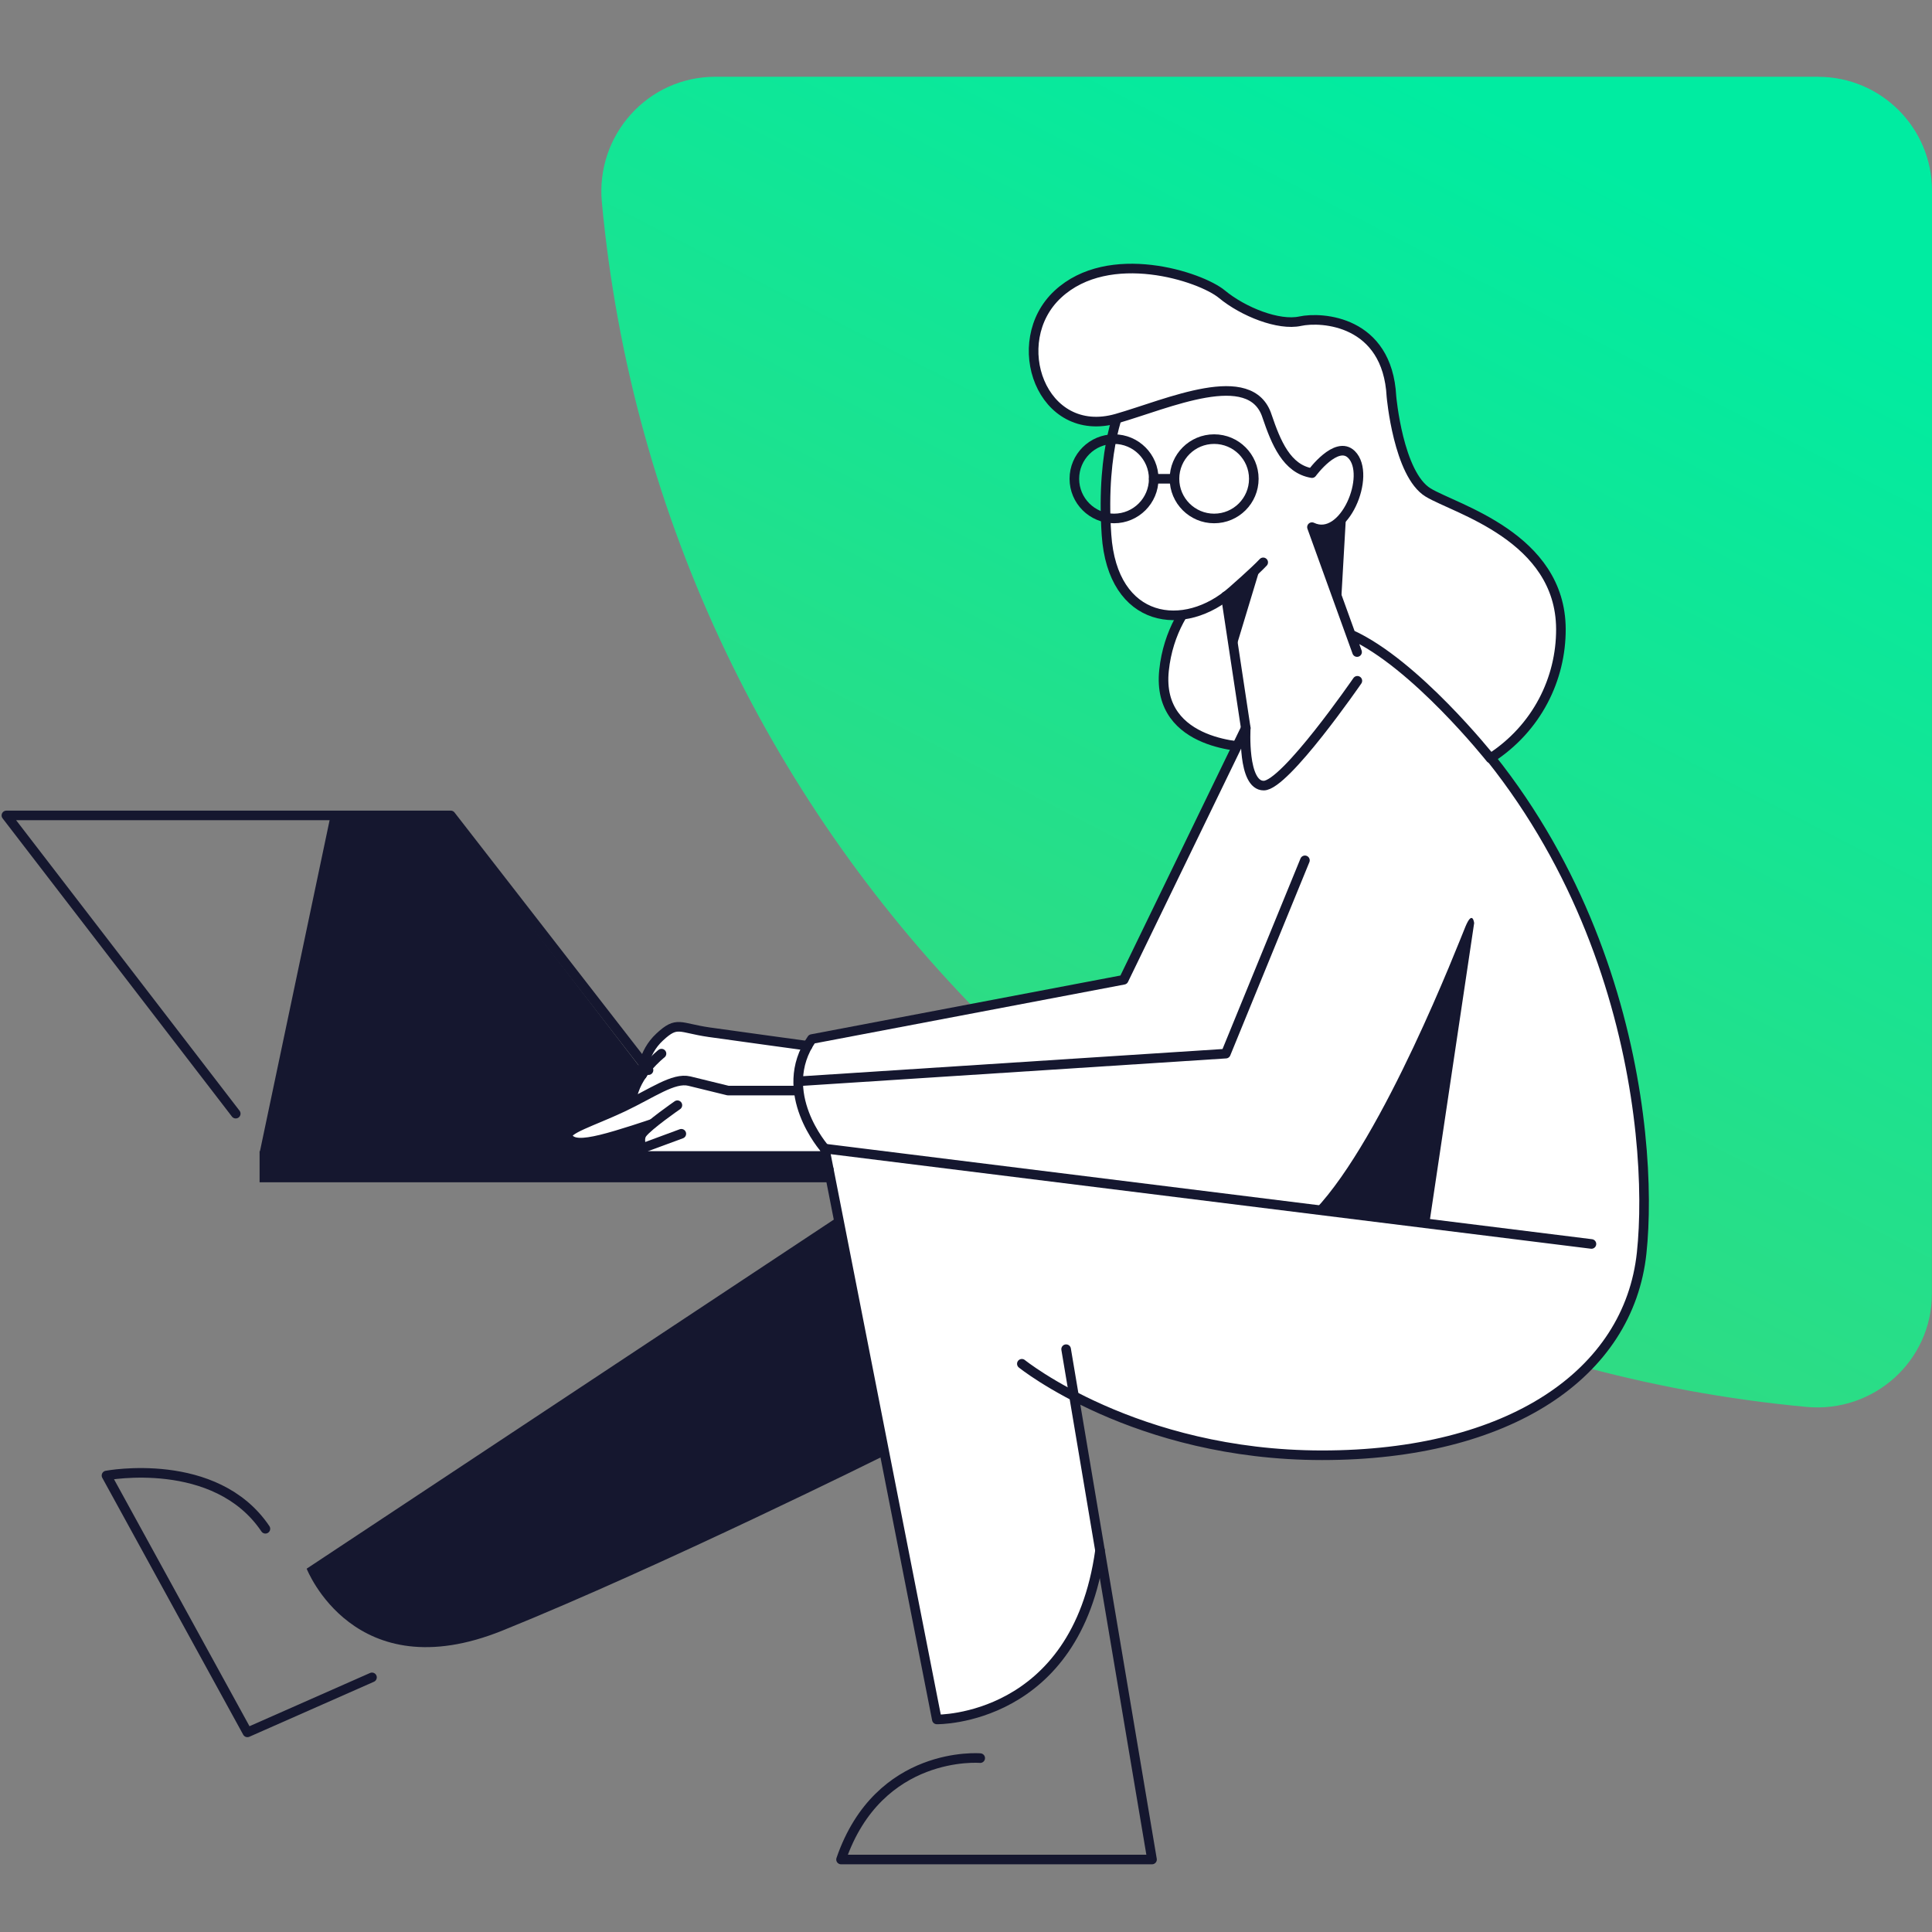<svg width="302" height="302" viewBox="0 0 302 302" fill="none" xmlns="http://www.w3.org/2000/svg">
<rect x="0" y="0" width="302" height="302" fill="#808080" stroke="none"/>
<path fill-rule="evenodd" clip-rule="evenodd" d="M284.203 12H111.803C101.261 12 93.103 21.105 94.079 31.604C103.359 131.294 182.707 210.64 282.383 219.921C292.881 220.896 301.985 212.753 301.985 202.217C301.993 162.313 302 68.969 302 29.806C302 19.975 294.033 12.007 284.203 12.007V12Z" fill="url(#paint0_linear_6303_26755)"/>
<path d="M193.542 87.765C193.542 87.765 183.229 92.683 181.954 104.792C180.686 116.893 195.507 116.769 195.507 116.769L211.852 112.862L213.039 93.233L208.861 82.817L193.542 87.765Z" fill="white" stroke="#15172F" stroke-width="1.5" stroke-linecap="round" stroke-linejoin="round"/>
<path d="M40.578 180.223H110.335L69.457 127.067H51.763L40.578 180.223Z" fill="#15172F"/>
<path d="M173.928 62.822C174.829 65.416 174.243 66.538 174.243 66.538C172.74 71.405 172.799 78.991 173.099 85.023C173.4 91.056 177.93 96.516 183.405 96.186C188.88 95.864 191.197 93.196 191.197 93.196L191.622 94.259C191.622 94.259 194.253 109.197 194.517 111.784C194.781 114.372 193.843 115.742 193.843 115.742L175.65 153.139L126.9 162.404L126.042 163.716L112.27 161.597C108.693 161.07 106.406 160.366 105.219 160.483C104.038 160.608 101.011 164.141 100.571 166.2C100.132 168.267 99.45 169.044 99.062 170.54C98.673 172.035 97.984 172.739 97.984 172.739C97.984 172.739 92.45 175.091 90.031 176.279C87.612 177.474 89.364 178.309 89.841 178.485C90.317 178.661 94.4 179.511 94.4 179.511L97.962 181.058L129.187 180.787L146.441 268.744C167.595 266.867 170.681 248.448 171.392 245.574C172.103 242.701 171.678 240.693 171.436 239.263C171.194 237.834 167.888 218.205 167.888 218.205C178.861 223.93 199.472 230.622 222.766 226.004C246.067 221.386 252.144 209.175 254.291 204.652C256.439 200.137 259.745 184.041 253.28 159.67C246.815 135.298 237.535 124.509 231.408 116.431C225.28 108.354 214.322 100.343 214.322 100.343L207.623 84.415L211.493 84.935L215.722 77.767L209.147 66.178L197.962 57.398H177.688L173.935 62.785L173.928 62.822Z" fill="white"/>
<path d="M153.222 274.82C153.222 274.82 137.375 273.479 131.467 290.667H180.078L166.65 210.897" stroke="#15172F" stroke-width="1.5" stroke-linecap="round" stroke-linejoin="round"/>
<path d="M159.73 213.178C159.73 213.178 177.453 227.478 206.662 227.478C235.871 227.478 254.606 214.79 256.615 195.85C258.63 176.917 253.793 129.78 214.315 100.373L212.981 86.842" stroke="#15172F" stroke-width="1.5" stroke-linecap="round" stroke-linejoin="round"/>
<path d="M248.765 194.45L128.916 179.541L146.441 268.773C146.441 268.773 168.247 269.133 171.949 242.364" stroke="#15172F" stroke-width="1.5" stroke-linecap="round" stroke-linejoin="round"/>
<path d="M131.005 190.198L47.937 245.208C47.937 245.208 55.347 264.258 78.553 254.876C103.503 244.79 138.327 227.485 138.327 227.485L131.005 190.206V190.198Z" fill="#15172F"/>
<path d="M58.147 262.198L38.672 270.796L16.646 230.644C16.646 230.644 33.702 227.418 41.487 238.97" stroke="#15172F" stroke-width="1.5" stroke-linecap="round" stroke-linejoin="round"/>
<path d="M175.511 62.91C175.511 62.91 172.022 69.624 172.96 83.587C173.899 97.551 185.179 99.031 192.7 92.317C192.7 92.317 196.196 89.261 197.457 87.905" stroke="#15172F" stroke-width="1.5" stroke-linecap="round" stroke-linejoin="round"/>
<path d="M212.175 106.419C212.175 106.419 200.894 122.801 197.537 122.801C194.18 122.801 194.73 113.8 194.73 113.8L191.615 93.196" stroke="#15172F" stroke-width="1.5" stroke-linecap="round" stroke-linejoin="round"/>
<path d="M203.98 134.484L191.614 164.698L125.155 169" stroke="#15172F" stroke-width="1.5" stroke-linecap="round" stroke-linejoin="round"/>
<path d="M128.916 179.541C128.916 179.541 121.124 170.745 126.9 162.419L175.651 153.154L194.73 113.808" stroke="#15172F" stroke-width="1.5" stroke-linecap="round" stroke-linejoin="round"/>
<path d="M223.418 191.291L230.433 144.285C230.433 144.285 230.184 142.167 229.07 144.842C227.963 147.51 216.308 177.731 205.578 189.077L223.411 191.298L223.418 191.291Z" fill="#15172F"/>
<path d="M126.241 163.474C126.241 163.474 115.547 162.016 110.848 161.349C106.15 160.674 105.879 159.538 103.13 162.089C100.374 164.64 100.374 167.997 100.374 167.997" stroke="#15172F" stroke-width="1.5" stroke-linecap="round" stroke-linejoin="round"/>
<path d="M103.401 164.698C103.401 164.698 99.172 167.989 98.769 171.947" stroke="#15172F" stroke-width="1.5" stroke-linecap="round" stroke-linejoin="round"/>
<path d="M124.767 170.473H113.802C113.802 170.473 110.239 169.601 107.762 168.993C105.277 168.392 101.986 170.869 97.288 173.09C92.589 175.304 88.155 176.579 88.763 177.723C89.371 178.866 91.116 178.8 93.931 178.126C96.753 177.451 101.854 175.707 101.854 175.707" stroke="#15172F" stroke-width="1.5" stroke-linecap="round" stroke-linejoin="round"/>
<path d="M105.886 172.761C105.886 172.761 101.32 175.92 100.381 177.195C99.443 178.471 101.085 181.227 101.085 181.227L129.554 182.81" stroke="#15172F" stroke-width="1.5" stroke-linecap="round" stroke-linejoin="round"/>
<path d="M100.572 180.186C100.572 180.186 91.651 180.553 91.248 179.006L100.088 176.309L100.381 177.195C100.381 177.195 99.897 178.082 100.579 180.193L100.572 180.186Z" fill="#15172F"/>
<path d="M106.501 177.225L100.374 179.489" stroke="#15172F" stroke-width="1.5" stroke-linecap="round" stroke-linejoin="round"/>
<path d="M40.578 179.944H129.055L130.279 184.804H40.578V179.944Z" fill="#15172F"/>
<path d="M36.85 174.08L1 127.463H70.457L101.374 167.278" stroke="#15172F" stroke-width="1.5" stroke-linecap="round" stroke-linejoin="round"/>
<path d="M212.131 101.926L205.079 82.4C210.13 84.826 214.454 74.19 211.251 71.038C208.905 68.73 205.079 73.956 205.079 73.956C201.121 73.303 199.45 69.147 198.065 65.072C195.551 57.178 182.555 63.137 174.573 65.424C162.787 68.803 157.348 53.418 165.359 45.985C173.371 38.553 187.649 43.215 190.999 45.985C194.349 48.756 199.883 50.94 203.24 50.207C206.589 49.482 216.88 50.068 217.503 61.979C217.503 61.979 218.573 74.154 223.242 76.99C227.472 79.563 243.949 83.917 243.993 98.342C244.015 106.097 240.27 113.815 232.976 118.528C232.976 118.528 221.183 103.678 211.134 99.17" fill="white"/>
<path d="M212.131 101.926L205.079 82.4C210.13 84.826 214.454 74.19 211.251 71.038C208.905 68.73 205.079 73.956 205.079 73.956C201.121 73.303 199.45 69.147 198.065 65.072C195.551 57.178 182.555 63.137 174.573 65.424C162.787 68.803 157.348 53.418 165.359 45.985C173.371 38.553 187.649 43.215 190.999 45.985C194.349 48.756 199.883 50.94 203.24 50.207C206.589 49.482 216.88 50.068 217.503 61.979C217.503 61.979 218.573 74.154 223.242 76.99C227.472 79.563 243.949 83.917 243.993 98.342C244.015 106.097 240.27 113.815 232.976 118.528C232.976 118.528 221.183 103.678 211.134 99.17" stroke="#15172F" stroke-width="1.5" stroke-linecap="round" stroke-linejoin="round"/>
<path d="M191.49 93.467L197.134 88.241L192.993 101.926L191.49 93.467Z" fill="#15172F"/>
<path d="M174.14 81.043C177.565 81.043 180.341 78.266 180.341 74.842C180.341 71.417 177.565 68.641 174.14 68.641C170.716 68.641 167.939 71.417 167.939 74.842C167.939 78.266 170.716 81.043 174.14 81.043Z" stroke="#15172F" stroke-width="1.5" stroke-linecap="round" stroke-linejoin="round"/>
<path d="M189.789 81.043C193.214 81.043 195.99 78.266 195.99 74.842C195.99 71.417 193.214 68.641 189.789 68.641C186.365 68.641 183.588 71.417 183.588 74.842C183.588 78.266 186.365 81.043 189.789 81.043Z" stroke="#15172F" stroke-width="1.5" stroke-linecap="round" stroke-linejoin="round"/>
<path d="M183.588 74.842H180.341" stroke="#15172F" stroke-width="1.5" stroke-linecap="round" stroke-linejoin="round"/>
<path d="M205.072 82.399C205.072 82.399 207.623 84.451 210.423 80.244L209.587 94.882L205.08 82.399H205.072Z" fill="#15172F"/>
<defs>
<linearGradient id="paint0_linear_6303_26755" x1="246.1" y1="22.4" x2="151.2" y2="206.35" gradientUnits="userSpaceOnUse">
<stop stop-color="#00ECA1"/>
<stop offset="1" stop-color="#39D87D"/>
</linearGradient>
</defs>
</svg>
